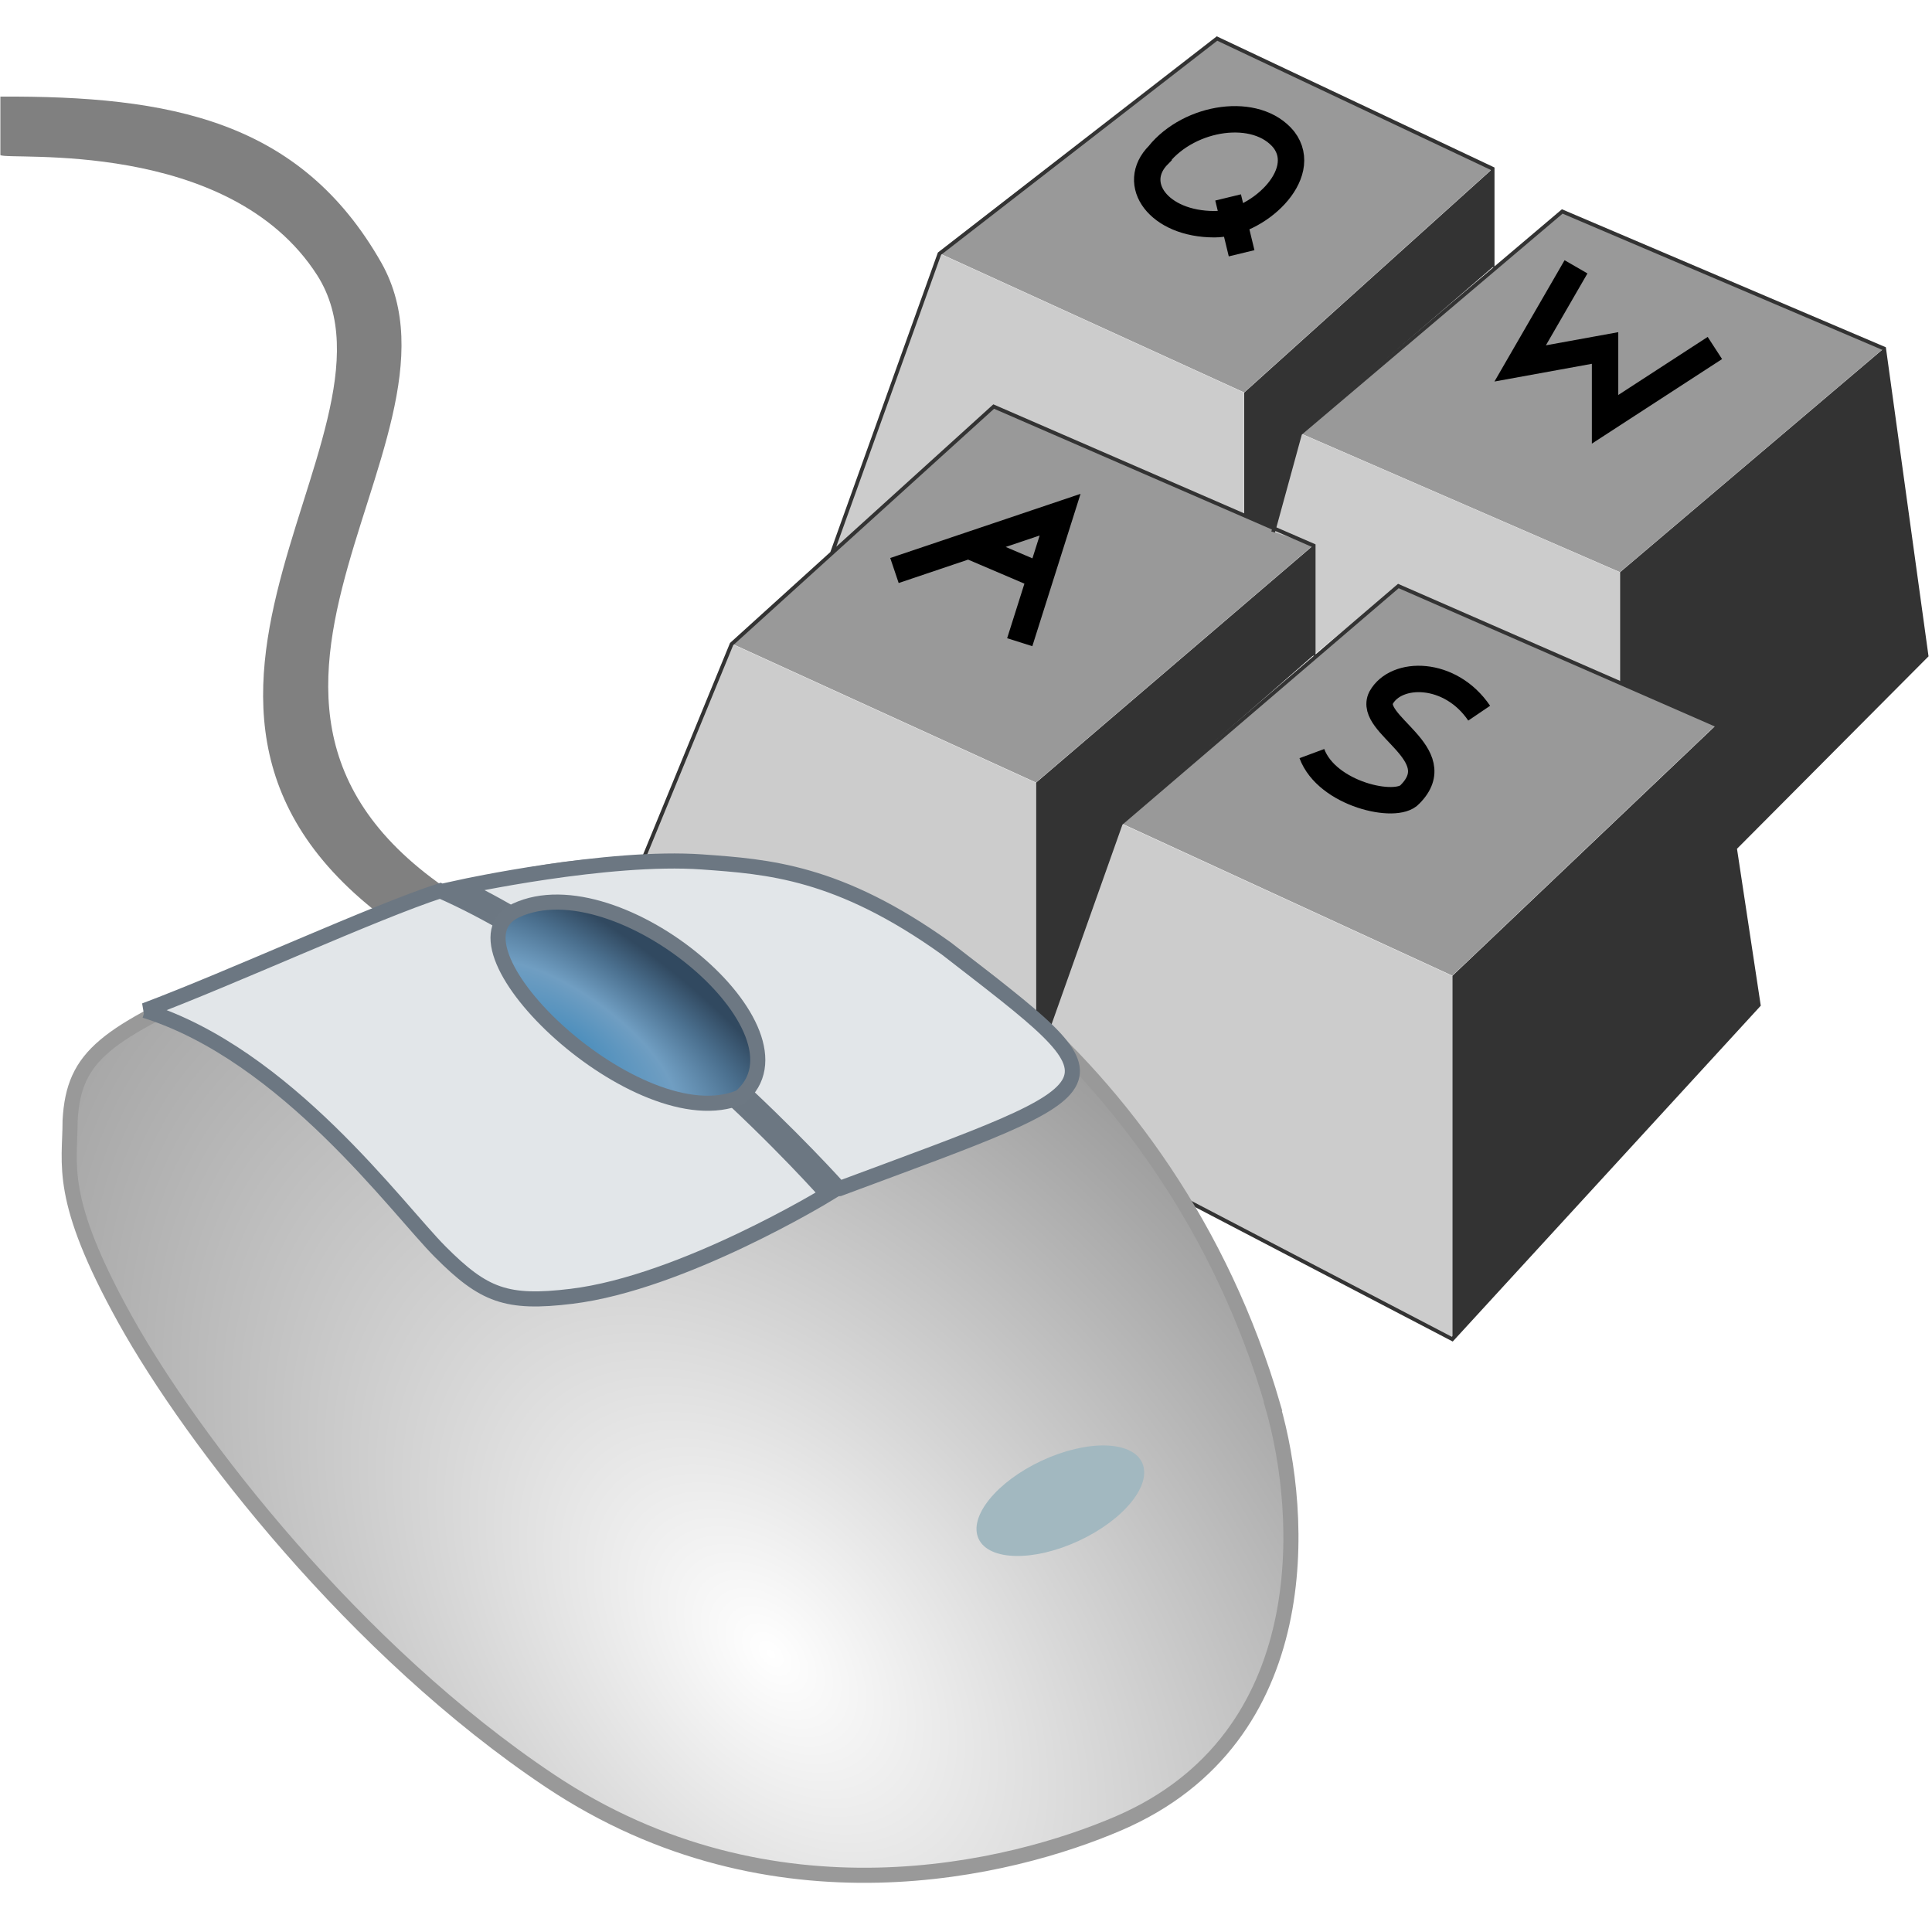 <?xml version="1.0" encoding="UTF-8"?>
<svg width="512" height="512" version="1.1" viewBox="0 0 512 512" xmlns="http://www.w3.org/2000/svg">
 <defs>
  <radialGradient id="b" cx="165.9" cy="442.1" r="164" gradientTransform="matrix(1.034 -.899 1.451 1.669 -608.7 -150.4)" gradientUnits="userSpaceOnUse">
   <stop style="stop-color:#ffffff" offset="0"/>
   <stop style="stop-color:#d7d7d7" offset=".3"/>
   <stop style="stop-color:#909090" offset=".85"/>
  </radialGradient>
  <radialGradient id="a" cx="151.5" cy="277.3" r="32.43" gradientTransform="matrix(.559 -.774 2.054 1.482 -502.6 -17.61)" gradientUnits="userSpaceOnUse">
   <stop style="stop-color:#498dbc" offset="0"/>
   <stop style="stop-color:#709ec2" offset=".396"/>
   <stop style="stop-color:#4b708f" offset=".725"/>
   <stop style="stop-color:#314960" offset="1"/>
  </radialGradient>
 </defs>
 <path d="m395.6 44.67-65.89 59.37v32.76l7.661 4.094 7.151-26.1 51.08-44.02zm103.7 47.6-69.97 59.37v29.68l25.54 10.75-69.97 66.53v96.22l81.21-88.54-6.234-41.9 50.67-50.73zm-151.2 52.2-73.55 62.95v73.7l22.47-62.95 51.08-44.53z" fill="#333"/>
 <path d="m329.7 104-80.7-36.85 73.55-57.02 73.04 34.5m33.71 107-84.79-36.85 69.46-58.86 85.3 36.34m-114.4 166.3-87.85-40.43 73.55-62.95 84.27 36.85m-180.3 15.35-80.7-36.85 69.46-62.95 84.79 36.85" fill="#999"/>
 <path d="m337.3 140.9 7.151-26.1 84.79 36.85v29.68l-58.74-26.1-22.47 18.42v-29.17zm-116.1 4.905 27.77-78.61 80.7 36.85v32.76l-66.4-29.17zm-55.99 94.39 28.6-69.61 80.7 36.85v73.7l22.47-62.95 87.85 40.43v96.22z" fill="#ccc"/>
 <path d="m392 189c-7.66-11.3-22-11.3-26-4.09-3.58 7.16 18.4 14.8 7.66 25.6-3.58 4.09-22 0-26-10.8m70-129-14.8 25.6 22.5-4.09v18.9l29.1-18.9m-129-39.9 3.58 14.8m-22-26.1c-7.66 7.68 0 18.4 14.8 18.4 11.2 0 25.5-13.1 18.4-22.4-7.21-8.89-24.9-6.29-33.2 3.98zm-51.6 103 20.5 8.75m-38.9-1.58 43.9-14.8-10.7 33.8" style="fill:none;stroke-width:7;stroke:#000"/>
 <path d="m220.4 146.8 28.57-79.57 73.55-57.02 73.04 34.5v26.1m-125.6 223.7 27.07-76.26 73.55-62.95 84.27 36.85 11.24 74.21-81.21 88.54-219.6-114.6 28.6-69.61 69.46-62.95 84.79 36.85v29.17m-10.73-32.76 7.151-26.1 69.46-58.86 85.3 36.34 11.24 81.38-50.67 50.91" style="fill:none;stroke:#333"/>
 <path d="m115 252c-97-57.3-3.7-136-30.9-179-23.4-36.6-82-30.4-84-31.9v-15.5c44.9-0.217 79.5 6.19 101 44.1 27.5 49-65.7 123 30.9 174 0 3.07-17.4 8.7-17.4 8.7z" fill="#808080"/>
 <path d="m337.3 372.7c8.269 28.64 11.87 87.8-40.86 110.5-28.26 12.17-91.58 28.2-150.7-11.26-51.52-34.39-94.73-90.11-112.6-122.3s-14.56-40.83-14.56-52.72c0.975-17.37 9.385-22.83 42.9-37.87 78.24-35.11 101.6-29.68 130.8-29.68 37.91 0 117.8 49 145.1 143.3z" style="fill:url(#b);stroke-width:4;stroke:#999"/>
 <path d="m222.4 315s-49.62-55.74-100.1-79.92c0 0 38.83-8.459 63.84-6.653 17.32 1.251 36.04 2.466 64.64 22.93 48.39 37.54 48.56 35-28.35 63.64zm-184-47.21c37.44 11.77 66.8 52.46 78.3 63.98s17.49 13.86 34.73 11.77c29.44-3.566 67.84-27.03 67.84-27.03s-50.48-57.42-102.6-80.45c-17.37 5.63-55.16 23.03-78.3 31.73z" style="fill:#e2e6e9;stroke-width:4;stroke:#6c7782"/>
 <path d="m136.7 241.3c-20.87 9.755 32.74 60.76 59.46 49.45 20.62-17.3-32.25-62.17-59.46-49.45z" style="fill:url(#a);stroke-width:4;stroke:#6d7883"/>
 <ellipse transform="rotate(-25)" cx="86.6" cy="479.2" rx="23.9" ry="11.7" fill="#a2b8c0"/>
</svg>
